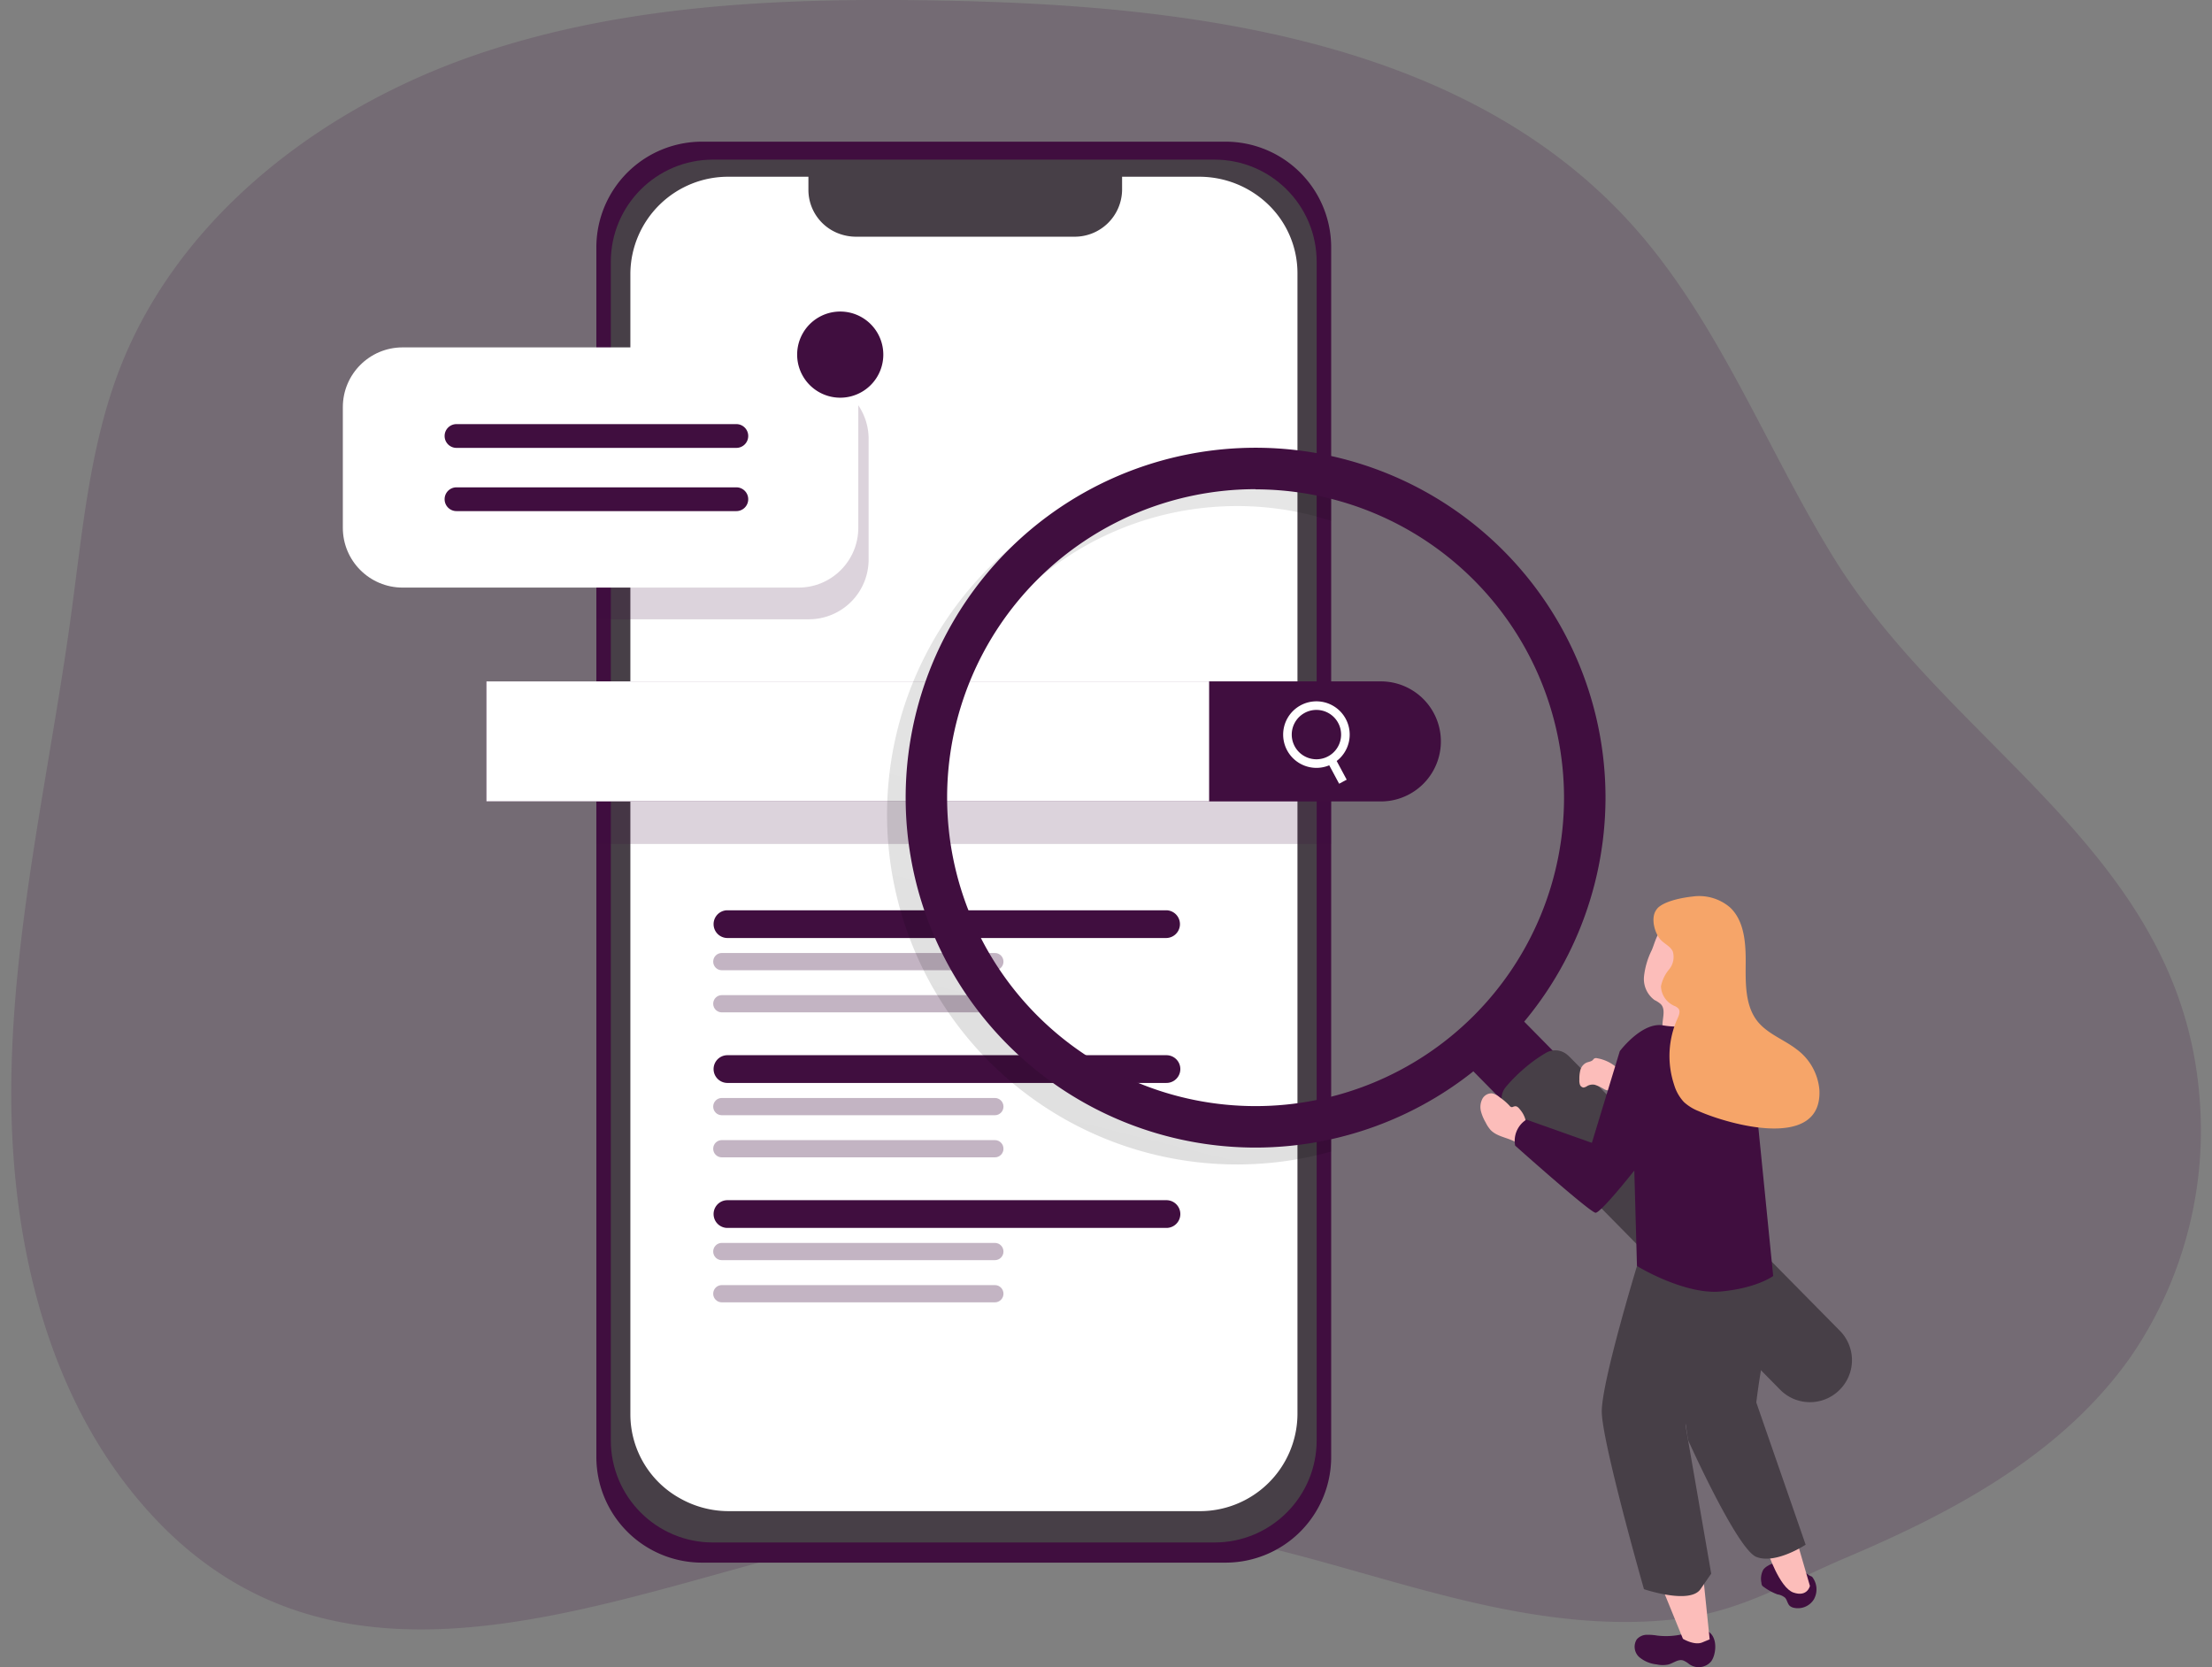 <svg fill="none" xmlns="http://www.w3.org/2000/svg" viewBox="0 0 406 306"><rect x="0" y="0" width="406" height="306" fill="#808080" stroke="none"/><g clip-path="url(#a)"><path opacity=".18" d="M180.244.294c-1.87-.066-3.73-.109-5.579-.153-29.677-.62-59.964.381-87.989 10.158-28.025 9.776-53.853 29.59-64.63 57.213-5.579 14.344-6.895 29.917-8.972 45.164-3.882 28.59-10.635 56.93-10.994 85.771-.36 28.84 6.525 59.203 26.328 80.213 34.354 36.497 82.008 14.866 122.887 5.036a171.44 171.44 0 0 1 73.95-1.316c16.138 3.262 31.722 8.884 47.85 12.343 11.603 2.49 23.675 3.86 35.496 2.327 11.353-1.468 20.108-6.884 30.45-11.245 19.683-8.352 39.585-18.987 52.134-36.92a73.365 73.365 0 0 0 12.485-48.046c-3.861-44.761-45.675-63.553-67.262-98.734-12.571-20.445-21.141-43.63-37.312-61.356C270.072 8.994 223.592 1.675 180.244.294Z" fill="#400E3F"/><path d="M244.33 45.403v222.012a19.387 19.387 0 0 1-19.39 19.391h-96.091a19.389 19.389 0 0 1-19.39-19.391V45.403a19.395 19.395 0 0 1 11.967-17.924 19.395 19.395 0 0 1 7.423-1.477h96.091a19.388 19.388 0 0 1 19.39 19.4Z" fill="#400E3F"/><path d="M222.917 29.297h-92.056c-10.355 0-18.749 8.394-18.749 18.749V264.36c0 10.354 8.394 18.748 18.749 18.748h92.056c10.355 0 18.749-8.394 18.749-18.748V48.046c0-10.355-8.394-18.749-18.749-18.749Z" fill="#473F47"/><path d="M238.142 50.166V259.63a17.909 17.909 0 0 1-18.085 17.726h-86.249c-3.151.01-6.25-.799-8.994-2.349a17.634 17.634 0 0 1-9.113-15.377V50.166a17.921 17.921 0 0 1 18.107-17.726h14.572v2.577a8.577 8.577 0 0 0 5.438 7.798 9.046 9.046 0 0 0 3.317.63h40.063a8.697 8.697 0 0 0 8.755-8.57V32.44h14.137a18.235 18.235 0 0 1 12.495 4.915 17.503 17.503 0 0 1 5.557 12.811Z" fill="#fff"/><path opacity=".31" d="M182.604 174.913h-50.123c-.871 0-1.577.706-1.577 1.577v.011c0 .871.706 1.577 1.577 1.577h50.123c.871 0 1.577-.706 1.577-1.577v-.011c0-.871-.706-1.577-1.577-1.577ZM182.604 182.645h-50.123c-.871 0-1.577.706-1.577 1.577v.011c0 .871.706 1.577 1.577 1.577h50.123c.871 0 1.577-.706 1.577-1.577v-.011c0-.871-.706-1.577-1.577-1.577Z" fill="#400E3F"/><path opacity=".18" d="M244.331 146.431H109.448v8.472h134.883v-8.472Z" fill="#400E3F"/><path d="M89.275 125.062h164.277a11.017 11.017 0 0 1 0 22.033H89.275v-22.033Z" fill="#400E3F"/><path d="M221.928 125.062H89.275v22.022h132.653v-22.022Z" fill="#fff"/><path d="M241.623 140.146a5.317 5.317 0 0 0 5.317-5.318 5.317 5.317 0 1 0-10.635 0 5.318 5.318 0 0 0 5.318 5.318ZM246.484 143.474l-2.175-4.057" stroke="#fff" stroke-width="1.577" stroke-miterlimit="10"/><path d="M214.098 167.072h-80.649a2.546 2.546 0 0 0 0 5.09h80.649a2.546 2.546 0 0 0 0-5.09Z" fill="#400E3F"/><path opacity=".31" d="M182.604 201.524h-50.123c-.871 0-1.577.706-1.577 1.577v.011c0 .871.706 1.577 1.577 1.577h50.123c.871 0 1.577-.706 1.577-1.577v-.011c0-.871-.706-1.577-1.577-1.577ZM182.604 209.256h-50.123c-.871 0-1.577.706-1.577 1.577v.011c0 .871.706 1.577 1.577 1.577h50.123c.871 0 1.577-.706 1.577-1.577v-.011c0-.871-.706-1.577-1.577-1.577Z" fill="#400E3F"/><path d="M214.098 193.672h-80.649a2.546 2.546 0 0 0 0 5.09h80.649a2.545 2.545 0 0 0 0-5.09Z" fill="#400E3F"/><path opacity=".31" d="M182.604 228.124h-50.123c-.871 0-1.577.706-1.577 1.577v.011c0 .871.706 1.577 1.577 1.577h50.123c.871 0 1.577-.706 1.577-1.577v-.011c0-.871-.706-1.577-1.577-1.577ZM182.604 235.867h-50.123c-.871 0-1.577.706-1.577 1.577v.011c0 .871.706 1.577 1.577 1.577h50.123c.871 0 1.577-.706 1.577-1.577v-.011c0-.871-.706-1.577-1.577-1.577Z" fill="#400E3F"/><path d="M214.098 220.283h-80.649a2.546 2.546 0 0 0 0 5.09h80.649a2.545 2.545 0 0 0 0-5.09Z" fill="#400E3F"/><path d="M227.028 92.883a56.208 56.208 0 0 1 17.302 2.708v-7.95a64.228 64.228 0 1 0 0 123.714v-7.949a56.608 56.608 0 0 1-47.011-5.716 56.61 56.61 0 0 1-24.757-63.632 56.606 56.606 0 0 1 30.787-35.984 56.62 56.62 0 0 1 23.679-5.19Z" fill="url(#b)" opacity=".41"/><path d="M230.454 210.627a64.232 64.232 0 0 1-59.345-39.664 64.226 64.226 0 1 1 123.572-24.499 64.303 64.303 0 0 1-64.227 64.163Zm0-120.843a56.615 56.615 0 1 0 56.615 56.68 56.672 56.672 0 0 0-56.615-56.647v-.033Z" fill="#400E3F"/><path d="M317.443 241.566a6.525 6.525 0 0 1-4.655-1.947l-42.086-42.706a6.524 6.524 0 1 1 9.298-9.157l42.086 42.706a6.526 6.526 0 0 1-4.643 11.104Z" fill="#400E3F"/><path d="M337.605 255.138a7.686 7.686 0 0 1-5.453 2.219 7.672 7.672 0 0 1-5.422-2.295l-49.546-50.286a6.46 6.46 0 0 1-.751-.892 7.734 7.734 0 0 1-.359-.522 3.345 3.345 0 0 1 .305-3.85 28.58 28.58 0 0 1 3.143-3.197 26.815 26.815 0 0 1 4.197-3.056 3.388 3.388 0 0 1 3.948.337c.149.118.291.245.424.381l49.634 50.297a7.68 7.68 0 0 1-.12 10.864Z" fill="#473F47"/><path opacity=".18" d="M159.429 80.551v22.141a10.971 10.971 0 0 1-10.929 10.973h-39.041V69.578H148.5a10.972 10.972 0 0 1 10.929 10.973Z" fill="#400E3F"/><path d="M146.564 63.76H73.898c-6.06 0-10.973 4.913-10.973 10.973v22.141c0 6.06 4.913 10.973 10.973 10.973h72.666c6.06 0 10.973-4.913 10.973-10.973V74.733c0-6.06-4.913-10.973-10.973-10.973Z" fill="#fff"/><path d="M154.22 72.993a7.906 7.906 0 1 0 0-15.813 7.906 7.906 0 0 0 0 15.813ZM135.156 77.843H83.783a2.175 2.175 0 0 0-2.175 2.175v.01c0 1.202.974 2.176 2.175 2.176h51.373a2.175 2.175 0 0 0 2.175-2.175v-.011a2.175 2.175 0 0 0-2.175-2.175ZM135.156 89.447H83.783a2.175 2.175 0 0 0-2.175 2.175v.01c0 1.202.974 2.176 2.175 2.176h51.373a2.175 2.175 0 0 0 2.175-2.175v-.011a2.175 2.175 0 0 0-2.175-2.175ZM332.592 289.394a3.72 3.72 0 0 1 .326 4.165 3.453 3.453 0 0 1-3.763 1.512 1.677 1.677 0 0 1-.674-.348c-.403-.392-.468-1.088-.848-1.479a2.8 2.8 0 0 0-1.381-.609 9.862 9.862 0 0 1-2.513-1.36.99.99 0 0 1-.315-.282 1.008 1.008 0 0 1-.12-.468 3.495 3.495 0 0 1 .359-2.458c.229-.28.509-.512.827-.685a4.004 4.004 0 0 1 1.99-.598 5.14 5.14 0 0 1 1.598.37 12.225 12.225 0 0 1 4.002 2.001" fill="#400E3F"/><path d="m329.775 282.728 2.425 8.352s-.457 2.098-3.023 1.218c-2.567-.881-4.72-7.461-4.72-7.461l5.318-2.109Z" fill="#FCBDBA"/><path d="M304.175 300.193c-.66-.113-1.331-.16-2.001-.142a2.485 2.485 0 0 0-1.761.849 2.553 2.553 0 0 0 .478 3.262 5.904 5.904 0 0 0 3.208 1.327 4.898 4.898 0 0 0 2.175 0c.903-.261 1.762-1.012 2.665-.729.394.165.761.388 1.087.664a3.004 3.004 0 0 0 4.067-.512c.262-.39.45-.825.555-1.283.381-1.446.207-3.262-.99-4.1-1.413-1.011-2.512-.315-3.871.153a13.441 13.441 0 0 1-5.612.511Z" fill="#400E3F"/><path d="m305.35 292.091 3.545 8.7s2.033 1.229 3.48.685l1.424-.587-1.25-12.148-7.199 3.35ZM279 203.656c-.239-.316-.555-.664-.935-.609-.381.054-.446.206-.675.141a.698.698 0 0 1-.348-.272 10.939 10.939 0 0 0-1.794-1.533 3.144 3.144 0 0 0-1.392-.707 1.899 1.899 0 0 0-1.816 1.087 3.26 3.26 0 0 0-.228 2.175c.191.73.484 1.429.87 2.078.233.486.529.939.88 1.348 1.088 1.185 2.893 1.381 4.35 2.11.156.095.33.154.512.174a1 1 0 0 0 .728-.533 5.578 5.578 0 0 0 .99-2.719 4.753 4.753 0 0 0-1.142-2.74ZM293.137 194.227a.722.722 0 0 0-.522.054c-.09.073-.171.157-.239.251-.305.326-.805.337-1.218.522a2.114 2.114 0 0 0-1.088 1.337 6.224 6.224 0 0 0-.184 1.751c-.028.312.005.626.097.924a.81.81 0 0 0 .675.544c.247-.045.482-.145.685-.293a2.039 2.039 0 0 1 1.359-.218 7.482 7.482 0 0 1 1.697.794 1.748 1.748 0 0 0 1.783 0c.241-.217.43-.484.555-.783.489-1.088 1.087-2.295 0-3.176a7.39 7.39 0 0 0-3.6-1.707Z" fill="#FCBDBA"/><path d="M325.457 234.193a121.906 121.906 0 0 1-1.533 13.648c-.979 4.48-1.566 9.57-1.566 9.57l9.059 26.1s-5.514 3.664-9.059 2.24c-3.545-1.425-12.517-21.435-12.517-21.435l-3.415-22.761 9.037-10.375 9.994 3.013Z" fill="#473F47"/><path d="M300.456 232.376s-6.46 21.174-6.46 26.677 7.743 32.625 7.743 32.625 8.406 2.849 10.375 0l1.968-2.85-4.73-27.296s6.699-14.246 7.884-17.911a39.64 39.64 0 0 0 1.533-6.927l-18.313-4.318Z" fill="#473F47"/><path d="M303.175 174.38a14.288 14.288 0 0 0-1.425 4.818 4.802 4.802 0 0 0 1.925 4.35c.411.196.795.444 1.142.739 1.218 1.24-.174 3.491.522 5.101a2.405 2.405 0 0 0 3.001 1.087 3.994 3.994 0 0 0 2.175-2.643c.313-1.165.452-2.371.414-3.577l.119-7.189a9.204 9.204 0 0 0-.728-4.687 4.669 4.669 0 0 0-4.35-2.349c-1.675.359-2.186 2.947-2.795 4.35Z" fill="#FCBDBA"/><path d="M278.097 210.268s13.789 12.321 14.768 12.321c.979 0 7.101-7.743 7.101-7.743l.49 17.52a40.662 40.662 0 0 0 5.307 2.631c2.98 1.218 6.753 2.349 10.048 2.045 6.699-.609 9.646-2.849 9.646-2.849l-4.121-41.26s-7.808-5.622-10.473-4.763c-1.91.34-3.865.34-5.774 0-3.85-.501-7.787 4.763-7.787 4.763l-5.122 16.823-12.017-4.263a4.613 4.613 0 0 0-2.066 4.775Z" fill="#400E3F"/><path d="M304.339 166.583c1.446-1.316 4.719-1.86 6.318-2.034a8.698 8.698 0 0 1 6.906 2.023c2.61 2.479 2.881 6.525 2.849 10.244-.033 3.719-.087 7.711 2.088 10.538 1.87 2.414 4.926 3.415 7.308 5.274a10.315 10.315 0 0 1 4.132 7.417c.555 11.18-16.519 6.384-22.163 3.893a8.624 8.624 0 0 1-2.708-1.674 7.944 7.944 0 0 1-1.794-3.165 16.777 16.777 0 0 1 .631-12.18c.261-.565.543-1.272.184-1.773a1.862 1.862 0 0 0-.717-.5 4.077 4.077 0 0 1-2.512-3.621 7.012 7.012 0 0 1 1.5-3.11 3.573 3.573 0 0 0 .675-3.263c-.392-.881-1.327-1.316-2.023-1.957-1.218-1.088-2.099-4.013-1.088-5.579a2.78 2.78 0 0 1 .414-.533Z" fill="#F6A569"/></g><defs><linearGradient id="b" x1="149.37" y1="393.565" x2="332.613" y2="-340.539" gradientUnits="userSpaceOnUse"><stop offset=".01"/><stop offset=".08" stop-opacity=".69"/><stop offset=".21" stop-opacity=".32"/><stop offset="1" stop-opacity="0"/></linearGradient><clipPath id="a"><path fill="#fff" d="M0 0h406v306H0z"/></clipPath></defs></svg>
